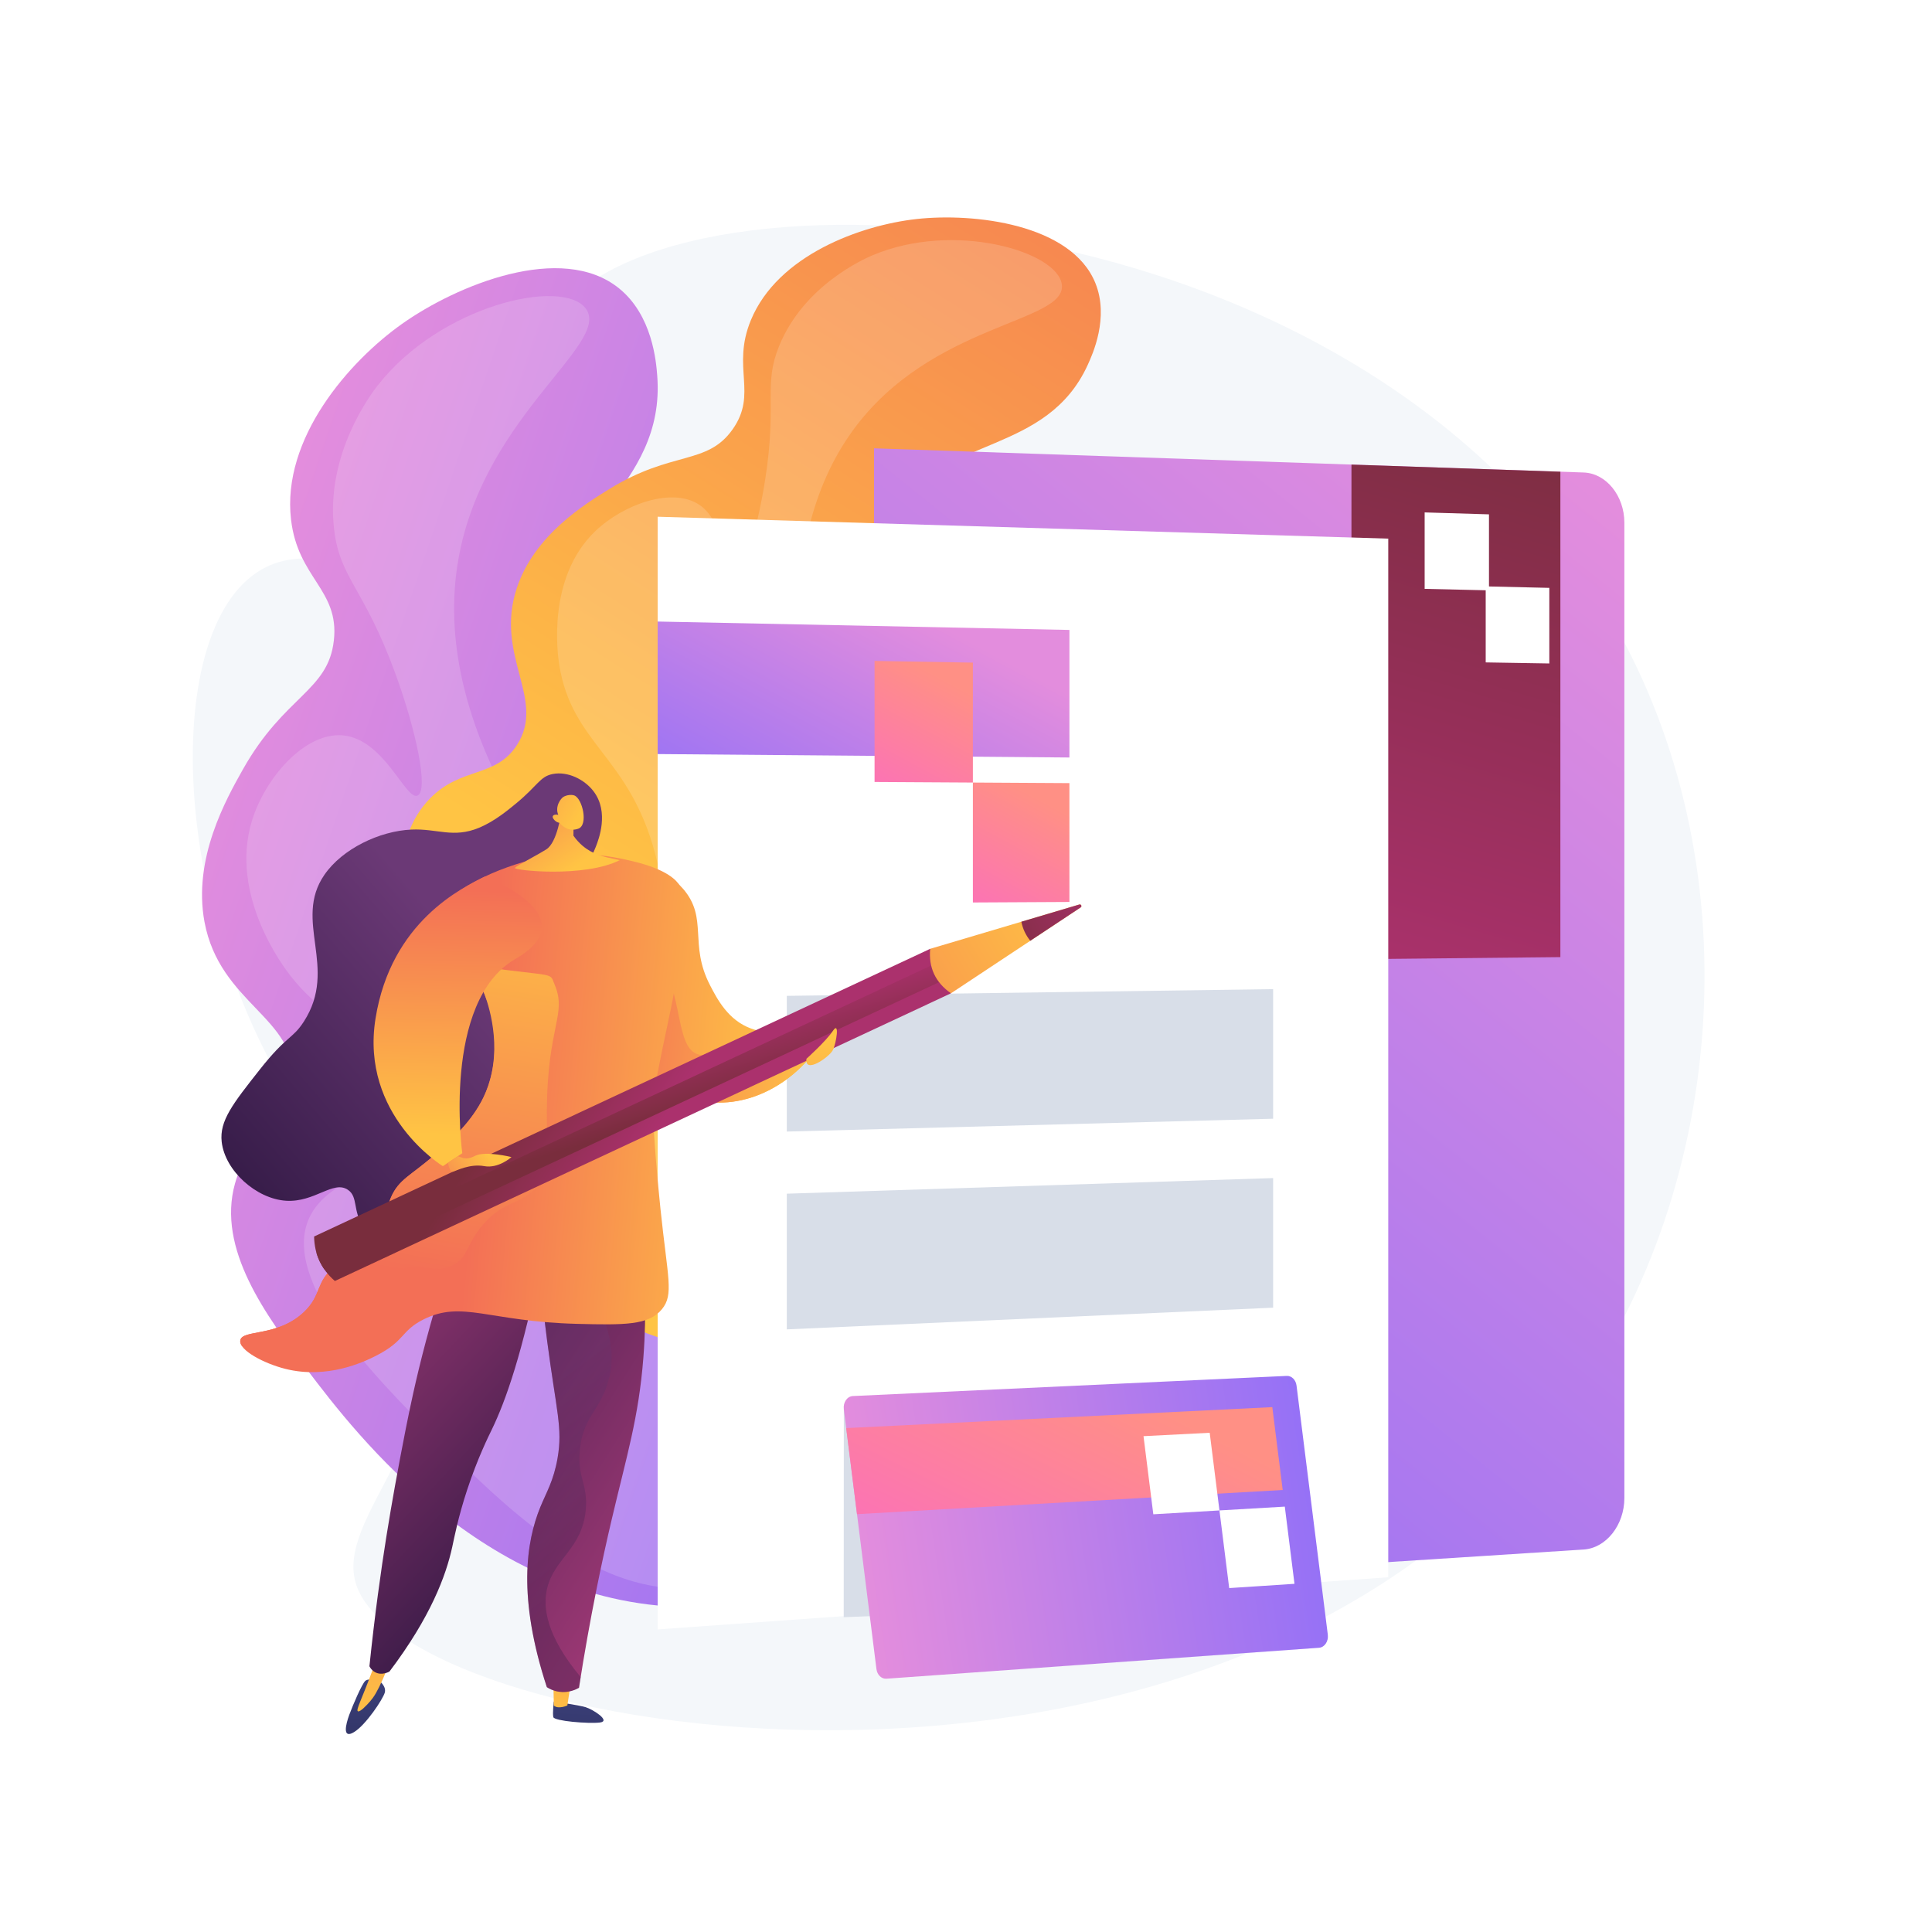 <?xml version="1.0" encoding="utf-8"?>
<!-- Generator: Adobe Illustrator 27.5.0, SVG Export Plug-In . SVG Version: 6.00 Build 0)  -->
<svg version="1.1" xmlns="http://www.w3.org/2000/svg" xmlns:xlink="http://www.w3.org/1999/xlink" x="0px" y="0px"
	 viewBox="0 0 3710 3710" style="enable-background:new 0 0 3710 3710;" xml:space="preserve">
<g id="Background">
	<g>
		<g>
			<rect style="fill:#FFFFFF;" width="3710" height="3710"/>
		</g>
	</g>
</g>
<g id="Illustration">
	<g>
		<path style="fill:#F4F7FA;" d="M1068.088,605.418c-97.498,139.574,16.82,365.857-127.85,470.828
			c-140.826,102.182-313.826-65.308-446.544,22.65c-196.881,130.479-160.927,727.529,126.924,1098.488
			c86.567,111.56,158.898,154.967,190.933,281.136c68.789,270.917-172.97,432.075-126.964,566.067
			c103.59,301.699,1696.728,554.86,2335.966-351.845c298.55-423.469,343.22-1034.962,76.474-1499.394
			C2615.023,354.125,1286.857,292.24,1068.088,605.418z"/>
		<g>
			
				<linearGradient id="SVGID_1_" gradientUnits="userSpaceOnUse" x1="660.902" y1="1492.626" x2="2445.609" y2="1492.626" gradientTransform="matrix(0.947 0.321 -0.321 0.947 204.697 -98.677)">
				<stop  offset="0.004" style="stop-color:#E38DDD"/>
				<stop  offset="1" style="stop-color:#9571F6"/>
			</linearGradient>
			<path style="fill:url(#SVGID_1_);" d="M1334.909,3086.269c73.313-0.51,196.734-1.368,309.884-81.221
				c205.709-145.178,243.931-457.215,195.431-677.334c-41.658-189.072-176.609-343.925-446.509-653.636
				c-254.191-291.687-354.33-346.286-345.036-475.563c13.25-184.299,230.177-259.803,213.396-477.121
				c-2.015-26.078-8.931-115.645-73.419-167.736c-110.392-89.172-312.012-5.944-416.91,68.47
				c-101.182,71.778-231.091,219.571-212.875,375.671c13.197,113.098,92.937,134.476,82.27,231.725
				c-10.732,97.845-94.691,105.715-174.83,248.17c-32.016,56.911-96.281,171.147-73.63,292.612
				c29.288,157.056,177.375,184.026,169.803,305.142c-5.47,87.51-84.572,102.042-111.237,197.323
				c-35.105,125.436,59.214,253.086,139.123,358.263C684.465,2754.885,938.324,3089.024,1334.909,3086.269z"/>
			<path style="opacity:0.16;fill:#FFFFFF;" d="M1124.754,592.356c52.177,69.424-212.687,214.618-248.683,509.618
				c-38.729,317.405,211.125,614.601,326.591,751.944c197.002,234.33,312.978,236.664,415.43,461.302
				c40.549,88.907,125.025,274.13,45.416,466.264c-7.396,17.851-92.824,215.634-281.777,260.265
				c-214.325,50.625-398.887-134.284-557.918-293.607c-96.094-96.273-288.056-288.59-229.238-410.99
				c35.955-74.825,157.347-106.292,245.841-97.789c126.307,12.133,202.899,107.35,220.247,90.42
				c15.624-15.247-31.484-107.166-110.411-189.782c-157.87-165.247-281.634-124.327-392.547-266.216
				c-13.444-17.197-117.988-155.015-73.77-298.046c25.501-82.493,101.153-168.865,172.905-163.75
				c81.152,5.785,122.293,126.099,144.991,115.753c21.705-9.892-2.724-125.903-43.614-237.033
				c-60.082-163.288-105.639-179.976-116.681-274.46c-16.846-144.153,71.132-259.931,84.017-276.394
				C846.296,585.596,1080.144,533.001,1124.754,592.356z"/>
		</g>
		<g>
			
				<linearGradient id="SVGID_00000083066691716117964120000000117035900735314590_" gradientUnits="userSpaceOnUse" x1="1314.579" y1="1831.977" x2="2486.468" y2="-37.465">
				<stop  offset="0" style="stop-color:#FFC444"/>
				<stop  offset="0.996" style="stop-color:#F36F56"/>
			</linearGradient>
			<path style="fill:url(#SVGID_00000083066691716117964120000000117035900735314590_);" d="M1152.628,2517.297
				c55.573,30.336,149.129,81.406,268.031,68.521c216.168-23.426,375.784-243.032,431.399-429.569
				c47.772-160.227,10.758-333.707-63.266-680.671c-69.715-326.771-122.452-409.961-61.262-503.685
				c87.233-133.614,282.676-99.727,361.069-270.858c9.406-20.536,41.716-91.067,14.848-157.424
				c-45.991-113.593-233.113-135.233-343.504-122.998c-106.481,11.801-266.507,68.965-318.164,194.47
				c-37.427,90.931,13.827,140.488-34.979,209.452c-49.105,69.386-115.801,40.148-236.008,114.136
				c-48.024,29.558-144.419,88.89-178.214,190.101c-43.697,130.868,56.824,213.286,0.355,301.569
				c-40.8,63.788-106.62,41.615-166.682,102.388c-79.07,80.008-61.339,215.921-45.072,328.826
				C800.332,1994.506,852.008,2353.194,1152.628,2517.297z"/>
			<path style="opacity:0.16;fill:#FFFFFF;" d="M2038.977,546.056c10.308,74.286-250.535,72.937-401.332,280.61
				c-162.249,223.447-98.118,552.56-68.48,704.654c50.565,259.496,137.162,309.857,120.393,522.414
				c-6.637,84.126-20.463,259.388-161.088,371.112c-13.065,10.38-160.451,123.931-321.833,78.454
				c-183.053-51.582-244.934-268.547-298.257-455.494c-32.219-112.964-96.584-338.623-0.88-406.402
				c58.504-41.434,163.355-14.328,226.614,29.175c90.291,62.089,108.228,166.083,128.421,160.569
				c18.187-4.966,21.132-94.115-3.847-189.573c-49.964-190.933-160.567-211.896-184.861-365.514
				c-2.946-18.62-24.137-166.495,69.188-255.97c53.824-51.605,147.142-85.125,199.179-51.195
				c58.854,38.374,39.505,146.463,60.98,148.163c20.534,1.625,50.701-96.212,66.392-197.262
				c23.055-148.477-4.353-180.169,26.902-256.141c47.685-115.91,162.633-166.47,179.261-173.501
				C1831.544,424.268,2030.164,482.543,2038.977,546.056z"/>
		</g>
		<g>
			
				<linearGradient id="SVGID_00000090997688179598690800000002258713425343306932_" gradientUnits="userSpaceOnUse" x1="3127.413" y1="979.955" x2="1611.439" y2="2870.198">
				<stop  offset="0.004" style="stop-color:#E38DDD"/>
				<stop  offset="1" style="stop-color:#9571F6"/>
			</linearGradient>
			<path style="fill:url(#SVGID_00000090997688179598690800000002258713425343306932_);" d="M3041.021,2975.534l-1362.643,87.626
				V860.889l1362.643,46.45c43.278,1.475,78.23,44.65,78.23,96.438v1872.954C3119.251,2928.52,3084.298,2972.751,3041.021,2975.534z
				"/>
			
				<linearGradient id="SVGID_00000062189675836519051510000016015571568294395026_" gradientUnits="userSpaceOnUse" x1="2642.164" y1="1887.361" x2="2980.091" y2="738.408">
				<stop  offset="0" style="stop-color:#AB316D"/>
				<stop  offset="1" style="stop-color:#792D3D"/>
			</linearGradient>
			<polygon style="fill:url(#SVGID_00000062189675836519051510000016015571568294395026_);" points="2996.375,1837.948 
				2595.197,1842.025 2595.197,892.142 2996.375,905.817 			"/>
			<polygon style="fill:#FFFFFF;" points="2859.26,1133.635 2735.737,1130.778 2735.737,983.986 2859.26,987.692 			"/>
			<polygon style="fill:#FFFFFF;" points="2975.149,1274.035 2852.977,1272.008 2852.977,1126.023 2975.149,1128.891 			"/>
		</g>
		<g>
			<polygon style="fill:#FFFFFF;" points="2665.85,3028.738 1262.893,3128.947 1262.893,992.273 2665.85,1034.324 			"/>
			<g>
				
					<linearGradient id="SVGID_00000025419622489064695560000003392371249468909226_" gradientUnits="userSpaceOnUse" x1="1743.994" y1="1164.659" x2="1481.411" y2="1652.824">
					<stop  offset="0.004" style="stop-color:#E38DDD"/>
					<stop  offset="1" style="stop-color:#9571F6"/>
				</linearGradient>
				<polygon style="fill:url(#SVGID_00000025419622489064695560000003392371249468909226_);" points="2053.597,1454.618 
					1262.893,1448.02 1262.893,1193.53 2053.597,1209.678 				"/>
				<g>
					
						<linearGradient id="SVGID_00000048477240456729819850000003706033821628163215_" gradientUnits="userSpaceOnUse" x1="1817.096" y1="1305.481" x2="1686.236" y2="1548.763">
						<stop  offset="0" style="stop-color:#FF9085"/>
						<stop  offset="1" style="stop-color:#FB6FBB"/>
					</linearGradient>
					<polygon style="fill:url(#SVGID_00000048477240456729819850000003706033821628163215_);" points="1868.214,1502.721 
						1679.412,1501.603 1679.412,1269.177 1868.214,1272.419 					"/>
					
						<linearGradient id="SVGID_00000080885594915568244340000002197253920480159383_" gradientUnits="userSpaceOnUse" x1="2003.956" y1="1537.342" x2="1873.816" y2="1779.285">
						<stop  offset="0" style="stop-color:#FF9085"/>
						<stop  offset="1" style="stop-color:#FB6FBB"/>
					</linearGradient>
					<polygon style="fill:url(#SVGID_00000080885594915568244340000002197253920480159383_);" points="2053.597,1732.034 
						1868.214,1733.022 1868.214,1502.721 2053.597,1503.818 					"/>
				</g>
			</g>
			<polygon style="fill:#D8DEE8;" points="2444.774,2148.288 1510.859,2172.912 1510.859,1912.347 2444.774,1899.409 			"/>
			<polygon style="fill:#D8DEE8;" points="2444.774,2511.126 1510.859,2552.788 1510.859,2292.223 2444.774,2262.248 			"/>
		</g>
		<polygon style="fill:#D8DEE8;" points="1620.387,2705.989 1620.18,3105.466 1764.171,3099.776 		"/>
		<g>
			
				<linearGradient id="SVGID_00000132070626202693001770000011714086583580819898_" gradientUnits="userSpaceOnUse" x1="1673.843" y1="2931.116" x2="2562.76" y2="2931.116" gradientTransform="matrix(1 0 0.15 0.991 -470.415 29.322)">
				<stop  offset="0.004" style="stop-color:#E38DDD"/>
				<stop  offset="1" style="stop-color:#9571F6"/>
			</linearGradient>
			<path style="fill:url(#SVGID_00000132070626202693001770000011714086583580819898_);" d="M2532.854,3164.214l-830.744,59.388
				c-9.401,0.672-17.676-7.392-19.083-18.596l-62.64-499.017c-1.621-12.916,6.452-24.657,17.301-25.16l833.343-38.682
				c9.266-0.43,17.32,7.587,18.705,18.618l60.041,478.311C2551.375,3151.811,2543.541,3163.45,2532.854,3164.214z"/>
			<g>
				
					<linearGradient id="SVGID_00000151523630536686949470000004066737233012671625_" gradientUnits="userSpaceOnUse" x1="2180.819" y1="2640.669" x2="1922.385" y2="3121.122" gradientTransform="matrix(1 0 0.15 0.991 -470.415 29.322)">
					<stop  offset="0" style="stop-color:#FF9085"/>
					<stop  offset="1" style="stop-color:#FB6FBB"/>
				</linearGradient>
				<polygon style="fill:url(#SVGID_00000151523630536686949470000004066737233012671625_);" points="2463.177,2861.184 
					1645.7,2907.638 1624.952,2742.352 2443.206,2702.089 				"/>
				<g>
					<polygon style="fill:#FFFFFF;" points="2341.698,2900.464 2214.699,2907.875 2195.869,2757.861 2322.98,2751.346 					"/>
					<polygon style="fill:#FFFFFF;" points="2485.795,3041.373 2360.417,3049.582 2341.698,2900.464 2467.188,2893.14 					"/>
				</g>
			</g>
		</g>
		<g>
			
				<linearGradient id="SVGID_00000146458188955338964650000008351172746509416090_" gradientUnits="userSpaceOnUse" x1="2726.396" y1="3123.16" x2="2748.941" y2="3528.976" gradientTransform="matrix(-1 0 0 1 3846.384 0)">
				<stop  offset="0" style="stop-color:#444B8C"/>
				<stop  offset="0.996" style="stop-color:#26264F"/>
			</linearGradient>
			<path style="fill:url(#SVGID_00000146458188955338964650000008351172746509416090_);" d="M1063.513,3267.461
				c0,0-2.819,22.434-0.927,29.948c1.895,7.517,67.118,12.947,89.257,10.334c22.139-2.612-13.188-25.228-27.293-29.47
				C1110.445,3274.029,1063.513,3267.461,1063.513,3267.461z"/>
			
				<linearGradient id="SVGID_00000175290037047897183000000008799869073206047126_" gradientUnits="userSpaceOnUse" x1="2768.976" y1="3323.152" x2="2756.999" y2="2775.243" gradientTransform="matrix(-1 0 0 1 3846.384 0)">
				<stop  offset="0" style="stop-color:#FFC444"/>
				<stop  offset="0.996" style="stop-color:#F36F56"/>
			</linearGradient>
			<path style="fill:url(#SVGID_00000175290037047897183000000008799869073206047126_);" d="M1096.345,3230.039l-6.875,45.007
				c0,0-17.53,7.879-25.958,0.092l-0.927-47.11L1096.345,3230.039z"/>
			
				<linearGradient id="SVGID_00000072246446985431133110000000037276278654601139_" gradientUnits="userSpaceOnUse" x1="3134.452" y1="3100.498" x2="3156.996" y2="3506.296" gradientTransform="matrix(-1 0 0 1 3846.384 0)">
				<stop  offset="0" style="stop-color:#444B8C"/>
				<stop  offset="0.996" style="stop-color:#26264F"/>
			</linearGradient>
			<path style="fill:url(#SVGID_00000072246446985431133110000000037276278654601139_);" d="M728.66,3228.029
				c0,0,13.841,10.269,10.151,22.568c-3.688,12.299-35.982,61.58-58.996,75.567c-23.013,13.988-15.8-15.154-9.103-33.303
				c6.698-18.15,23.812-58.131,30.492-64.832C707.882,3221.329,728.66,3228.029,728.66,3228.029z"/>
			
				<linearGradient id="SVGID_00000013193921647191225260000000641295661641739908_" gradientUnits="userSpaceOnUse" x1="3128.236" y1="3315.299" x2="3116.26" y2="2767.389" gradientTransform="matrix(-1 0 0 1 3846.384 0)">
				<stop  offset="0" style="stop-color:#FFC444"/>
				<stop  offset="0.996" style="stop-color:#F36F56"/>
			</linearGradient>
			<path style="fill:url(#SVGID_00000013193921647191225260000000641295661641739908_);" d="M753.555,3178.583
				c-6.69,18.647-13.125,33.979-18.158,45.286c-11.134,25.019-17.222,34.406-24.113,42.544
				c-6.013,7.089-20.242,22.215-24.066,19.696c-3.885-2.552,6.527-20.944,26.591-74.803c2.916-7.814,12.12-32.723,12.12-32.723l0,0
				H753.555z"/>
			
				<linearGradient id="SVGID_00000044165113940396819470000004132105625062146696_" gradientUnits="userSpaceOnUse" x1="3220.444" y1="2492.057" x2="2509.49" y2="2943.722" gradientTransform="matrix(-1 0 0 1 3846.384 0)">
				<stop  offset="0" style="stop-color:#311944"/>
				<stop  offset="1" style="stop-color:#A03976"/>
			</linearGradient>
			<path style="fill:url(#SVGID_00000044165113940396819470000004132105625062146696_);" d="M1232.936,2399.389
				c4.774,46.872,9.353,119.621,2.506,207.914c-8.924,115.032-31.927,187.825-60.772,310.479
				c-17.63,74.956-41.384,185.279-62.88,323.254c-4.988,2.855-19.662,10.36-38.555,7.559c-10.577-1.572-18.489-5.775-23.16-8.8
				c-56.401-172.343-39.743-279.143-12.523-345.682c11.6-28.362,25.667-50.739,33.186-94.338
				c9.951-57.683-2.352-89.929-19.895-223.545c-12.503-95.234-10.339-109.956-2.019-124.238
				C1082.079,2394.889,1183.796,2396.005,1232.936,2399.389z"/>
			
				<linearGradient id="SVGID_00000117660371890753847020000003186456278788521645_" gradientUnits="userSpaceOnUse" x1="2764.052" y1="3004.936" x2="3296.999" y2="2507.919" gradientTransform="matrix(-1 0 0 1 3846.384 0)">
				<stop  offset="0" style="stop-color:#311944"/>
				<stop  offset="1" style="stop-color:#A03976"/>
			</linearGradient>
			<path style="fill:url(#SVGID_00000117660371890753847020000003186456278788521645_);" d="M1038.804,2419.432
				c-34.551,178.431-68.463,272.147-94.125,325.154c-6.329,13.071-27.444,55.247-47.405,115.711
				c-17.671,53.52-25.035,92.89-28.807,110.219c-11.912,54.695-41.351,134.555-120.567,239.299
				c-0.987,0.582-14.495,8.22-27.408,1.411c-6.535-3.449-9.793-8.945-11.089-11.507c10.357-100.145,22.246-184.297,32.563-249.245
				c2.168-13.623,11.702-73.219,26.656-151.958c5.851-30.813,14.426-75.962,24.698-122.334
				c12.788-57.748,32.4-136.311,62.623-230.45C916.896,2436.963,977.851,2428.201,1038.804,2419.432z"/>
			
				<linearGradient id="SVGID_00000129915720191952649260000006915046998873573770_" gradientUnits="userSpaceOnUse" x1="2315.921" y1="1914.785" x2="2904.426" y2="1861.737" gradientTransform="matrix(-1 0 0 1 3846.384 0)">
				<stop  offset="0" style="stop-color:#FFC444"/>
				<stop  offset="0.996" style="stop-color:#F36F56"/>
			</linearGradient>
			<path style="fill:url(#SVGID_00000129915720191952649260000006915046998873573770_);" d="M1587.904,1983.209
				c-7.8-9.143-15.601-18.284-23.401-27.425c-3.713,2.839-57.634,42.6-122.08,19.346c-44.373-16.012-65.535-57.209-79.103-83.513
				c-40.751-79.008-3.089-127.612-50.93-184.092c-13.286-15.683-40.76-36.253-60.909-33.935
				c-48.007,5.521-94.018,141.213-64.359,257.074c5.986,23.385,38.95,152.15,150.219,181.031
				C1427.182,2135.016,1532.936,2084.1,1587.904,1983.209z"/>
			
				<linearGradient id="SVGID_00000050646520815649537530000015796378091556410272_" gradientUnits="userSpaceOnUse" x1="3432.099" y1="2323.205" x2="2909.932" y2="1871.903" gradientTransform="matrix(-1 0 0 1 3846.384 0)">
				<stop  offset="0" style="stop-color:#311944"/>
				<stop  offset="1" style="stop-color:#6B3976"/>
			</linearGradient>
			<path style="fill:url(#SVGID_00000050646520815649537530000015796378091556410272_);" d="M1068.236,1713.661
				c19.596-18.113,57.083-38.993,75.885-87.531c5.661-14.61,25.71-66.378-3.867-105.976c-17.556-23.507-50.165-39.468-78.907-33.817
				c-24.561,4.828-28.401,21.935-70.137,56.363c-16.244,13.4-42.357,34.939-71.42,46.913c-49.79,20.52-79.704,1.212-129.691,3.415
				c-61.409,2.707-132.747,36.979-167.116,86.816c-61.005,88.454,27.364,178.184-39.453,281.806
				c-21.896,33.948-32.686,26.338-84.542,92.058c-51.926,65.804-77.889,98.703-73.271,139.023
				c6.414,55.958,66.686,109.411,123.443,113.043c55.441,3.553,90.686-40.068,118.912-20.986
				c20.091,13.574,8.604,39.988,29.94,71.726c27.505,40.923,81.567,49.077,90.297,50.389
				c81.04,12.226,190.309-82.802,236.718-195.385C1108.713,2008.5,961.71,1812.13,1068.236,1713.661z"/>
			
				<linearGradient id="SVGID_00000021806385335237829050000015755107656138229647_" gradientUnits="userSpaceOnUse" x1="2624.045" y1="2988.663" x2="2851.594" y2="2683.267" gradientTransform="matrix(-1 0 0 1 3846.384 0)">
				<stop  offset="0" style="stop-color:#311944"/>
				<stop  offset="1" style="stop-color:#6B3976"/>
			</linearGradient>
			<path style="opacity:0.3;fill:url(#SVGID_00000021806385335237829050000015755107656138229647_);" d="M1037.552,2894.113
				c11.6-28.364,25.667-50.741,33.186-94.338c9.951-57.683-2.352-89.929-19.895-223.545
				c-12.503-95.234-10.339-109.956-2.019-124.238c18.072-31.031,56.371-44.8,95.455-50.424c-0.522,2.004-1.048,4.012-1.473,5.952
				c-20.507,93.653,57.758,150.796,22.456,253.746c-17.406,50.757-45.177,62.383-51.647,121.261
				c-6.062,55.153,15.922,66.641,11.226,116.769c-7.019,74.933-60.25,93.068-74.102,150.452c-9,37.288-1.421,91.81,64.316,170.73
				c-1.092,6.8-2.182,13.62-3.263,20.559c-4.991,2.855-19.662,10.36-38.555,7.559c-10.577-1.572-18.489-5.775-23.16-8.8
				C993.675,3067.452,1010.333,2960.652,1037.552,2894.113z"/>
			
				<linearGradient id="SVGID_00000046334105124771185110000000952380246933007542_" gradientUnits="userSpaceOnUse" x1="2592.491" y1="2267.34" x2="3019.971" y2="2267.34" gradientTransform="matrix(-0.991 -0.137 -0.137 0.991 4466.622 96.606)">
				<stop  offset="0" style="stop-color:#FFC444"/>
				<stop  offset="0.996" style="stop-color:#F36F56"/>
			</linearGradient>
			<path style="fill:url(#SVGID_00000046334105124771185110000000952380246933007542_);" d="M1243.359,1808.486
				c74.435,77.612,47.574,202.952,98.07,216.495c15.424,4.137,16.23-8.015,55.355-14.995c57.225-10.21,80.455,11.338,120.848,3.153
				c16.73-3.39,39.139-12.478,63.49-37.877c2.26,2.65,4.522,5.298,6.781,7.948c-54.968,100.891-160.722,151.807-250.561,128.486
				c-111.269-28.881-144.233-157.646-150.219-181.031c-13.916-54.363-11.172-113.093,0.621-160.692
				C1206.259,1778.278,1225.949,1790.333,1243.359,1808.486z"/>
			
				<linearGradient id="SVGID_00000112612621061175790310000002109437535140391556_" gradientUnits="userSpaceOnUse" x1="2341.258" y1="2195.87" x2="2929.762" y2="2142.822" gradientTransform="matrix(-1 0 0 1 3846.384 0)">
				<stop  offset="0" style="stop-color:#FFC444"/>
				<stop  offset="0.996" style="stop-color:#F36F56"/>
			</linearGradient>
			<path style="fill:url(#SVGID_00000112612621061175790310000002109437535140391556_);" d="M1305.073,1700.171
				c-5.17-8.034-21.613-30.289-91.382-46.694c-25.023-5.884-65.246-14.768-116.589-12.885c-8.605,0.316-36.339,1.733-66.227,8.211
				c-63.704,13.802-190.698,62.306-195.125,128.379c-3.16,47.184,59.751,50.216,95.343,133.746
				c25.931,60.856,25.763,136.878-2.526,196.014c-22.704,47.461-62.868,83.089-93.37,110.155
				c-45.754,40.588-69.45,46.825-84.788,83.19c-16.704,39.599,0.128,58.909-20.616,86.018
				c-22.278,29.113-48.38,15.581-86.142,45.022c-38.682,30.156-24.917,54.976-60.118,88.303
				c-51.152,48.419-118.961,32.693-122.117,54.48c-2.717,18.741,45.476,44.172,86.42,54.482
				c81.084,20.423,151.81-13.855,172.84-24.423c58.229-29.254,48.171-48.187,92.566-70.49c74.335-37.339,125.138,4.213,294.449,8.49
				c91.688,2.321,138.048,2.843,163.448-28.177c23.196-28.337,11.002-59.416-2.918-193.364c0,0,0-0.003-0.001-0.016
				c-4.473-44.732-13.839-138.392-13.896-191.765c-0.033-31.543,10.905-83.082,32.785-186.159
				c1.292-6.078,13.131-61.765,22.699-136.156C1318.421,1739.542,1317.172,1718.973,1305.073,1700.171z"/>
			<g>
				
					<linearGradient id="SVGID_00000045621432696907438150000006513137377589803412_" gradientUnits="userSpaceOnUse" x1="2967.701" y1="1651.458" x2="3096.649" y2="2440.024" gradientTransform="matrix(-1 0 0 1 3846.384 0)">
					<stop  offset="0" style="stop-color:#FFC444"/>
					<stop  offset="0.996" style="stop-color:#F36F56"/>
				</linearGradient>
				<path style="fill:url(#SVGID_00000045621432696907438150000006513137377589803412_);" d="M583.531,2519.627
					c35.201-33.327,21.435-58.147,60.118-88.301c37.761-29.441,63.864-15.909,86.142-45.022
					c20.745-27.109,3.912-46.419,20.616-86.017c15.339-36.365,39.034-42.6,84.788-83.192
					c30.502-27.065,70.667-62.694,93.371-110.154c39.404-82.362,11.853-170.295,2.525-196.015
					c-29.974-82.673-90.501-126.249-112.435-140.531c2.112-2.275,104.579,88.946,107.243,86.216
					c144.505,19.858,128.785,9.546,139.205,34.272c24.088,57.152-14.046,78.151-15.03,242.983
					c-0.467,78.788,8.029,109.898-17.533,142.783c-29.237,37.61-62.931,25.971-105.207,75.148
					c-32.485,37.78-27.283,61.734-57.616,77.652c-32.615,17.113-53.39-2.833-90.178,5.012
					c-61.458,13.105-74.597,83.97-115.227,122.74c-30.724,29.317-87.528,49.814-199.559,27.813
					c-2.59-3.773-3.843-7.455-3.342-10.906C464.573,2552.321,532.379,2568.047,583.531,2519.627z"/>
			</g>
			
				<linearGradient id="SVGID_00000165216849226973336150000002208564767937798563_" gradientUnits="userSpaceOnUse" x1="2749.573" y1="1670.081" x2="2888.796" y2="1467.983" gradientTransform="matrix(-1 0 0 1 3846.384 0)">
				<stop  offset="0" style="stop-color:#FFC444"/>
				<stop  offset="0.996" style="stop-color:#F36F56"/>
			</linearGradient>
			<path style="fill:url(#SVGID_00000165216849226973336150000002208564767937798563_);" d="M1077.777,1559.474
				c0,0-7.287,58.26-28.791,71.611c-21.505,13.341-56.268,30.778-60.096,35.512c-3.83,4.726,133.21,19.462,201.123-14.81l0,0
				c-22.38-4.667-28.465-6.383-28.465-6.383c-6.074-1.718-17.405-4.91-28.764-11.385c-7.731-4.402-20.194-13.003-31.624-29.245
				l0.25-32.26L1077.777,1559.474z"/>
			
				<linearGradient id="SVGID_00000140722760434850657400000012110879705779702658_" gradientUnits="userSpaceOnUse" x1="2736.953" y1="1567.572" x2="2957.015" y2="1435.086" gradientTransform="matrix(-1 0 0 1 3846.384 0)">
				<stop  offset="0" style="stop-color:#FFC444"/>
				<stop  offset="0.996" style="stop-color:#F36F56"/>
			</linearGradient>
			<path style="fill:url(#SVGID_00000140722760434850657400000012110879705779702658_);" d="M1074.507,1580.109
				c0,0,14.021,19.243,36.007,11.224c19.689-7.181,7.939-58.028-7.678-63.829c-5.208-1.933-14.773-1.078-21.167,2.911
				c-4.498,2.805-16.506,17.722-9.623,34.439c-4.974-1.441-9.351-0.133-10.446,2.331c-1.393,3.123,2.82,7.378,3.771,8.341
				C1068.679,1578.869,1072.668,1579.803,1074.507,1580.109z"/>
			<g>
				
					<linearGradient id="SVGID_00000130621382150591531320000007759718935973978279_" gradientUnits="userSpaceOnUse" x1="3185.529" y1="4906.025" x2="3412.815" y2="5049.489" gradientTransform="matrix(-0.423 -0.906 -0.906 0.423 7053.657 2981.058)">
					<stop  offset="0" style="stop-color:#AB316D"/>
					<stop  offset="1" style="stop-color:#792D3D"/>
				</linearGradient>
				<path style="fill:url(#SVGID_00000130621382150591531320000007759718935973978279_);" d="M603.156,2374.44
					c0.641,34.393,13.941,62.875,39.899,85.445l1183.089-552.452l-39.899-85.445L603.156,2374.44z"/>
				
					<linearGradient id="SVGID_00000034779723085999068190000006927967049755895455_" gradientUnits="userSpaceOnUse" x1="3361.821" y1="4920.805" x2="3205.451" y2="4943.374" gradientTransform="matrix(-0.423 -0.906 -0.906 0.423 7053.657 2981.058)">
					<stop  offset="0" style="stop-color:#AB316D"/>
					<stop  offset="1" style="stop-color:#792D3D"/>
				</linearGradient>
				<path style="fill:url(#SVGID_00000034779723085999068190000006927967049755895455_);" d="M622.693,2437.369
					c-6.833-9.856-11.876-20.548-15.128-32.076l1191.296-556.285l15.005,32.134L622.693,2437.369z"/>
				
					<linearGradient id="SVGID_00000030475787673756789090000016855004496236132782_" gradientUnits="userSpaceOnUse" x1="3261.472" y1="3984.534" x2="3184.316" y2="4754.173" gradientTransform="matrix(-0.423 -0.906 -0.906 0.423 7053.657 2981.058)">
					<stop  offset="0" style="stop-color:#FFC444"/>
					<stop  offset="0.996" style="stop-color:#F36F56"/>
				</linearGradient>
				<path style="fill:url(#SVGID_00000030475787673756789090000016855004496236132782_);" d="M1786.244,1821.988
					c-3.31,35.844,9.799,64.41,39.899,85.445l249.159-165.001c2.805-2.012,0.749-6.415-2.594-5.556L1786.244,1821.988z"/>
				
					<linearGradient id="SVGID_00000078756505687789850880000003495501702968158103_" gradientUnits="userSpaceOnUse" x1="3235.917" y1="3917.265" x2="3229.469" y2="4194.524" gradientTransform="matrix(-0.423 -0.906 -0.906 0.423 7053.657 2981.058)">
					<stop  offset="0" style="stop-color:#AB316D"/>
					<stop  offset="1" style="stop-color:#792D3D"/>
				</linearGradient>
				<path style="fill:url(#SVGID_00000078756505687789850880000003495501702968158103_);" d="M2075.302,1742.432l-96.856,64.141
					c-8.791-10.835-14.487-23.043-17.142-36.598l111.404-33.099C2076.051,1736.017,2078.107,1740.42,2075.302,1742.432z"/>
			</g>
			
				<linearGradient id="SVGID_00000175303694877787427580000001363609456048424856_" gradientUnits="userSpaceOnUse" x1="2265.948" y1="1993.785" x2="2335.314" y2="2417.983" gradientTransform="matrix(-1 0 0 1 3846.384 0)">
				<stop  offset="0" style="stop-color:#FFC444"/>
				<stop  offset="0.996" style="stop-color:#F36F56"/>
			</linearGradient>
			<path style="fill:url(#SVGID_00000175303694877787427580000001363609456048424856_);" d="M1548.608,2033.163
				c0,0,37.376-33.49,50.772-53.584c13.396-20.094,6.698,23.443,0,36.839C1592.682,2029.814,1544.722,2063.305,1548.608,2033.163z"
				/>
			
				<linearGradient id="SVGID_00000086664461777144219070000009200935942321607578_" gradientUnits="userSpaceOnUse" x1="2974.632" y1="2179.791" x2="2963.027" y2="1707.331" gradientTransform="matrix(-1 0 0 1 3846.384 0)">
				<stop  offset="0" style="stop-color:#FFC444"/>
				<stop  offset="0.996" style="stop-color:#F36F56"/>
			</linearGradient>
			<path style="fill:url(#SVGID_00000086664461777144219070000009200935942321607578_);" d="M931.206,1683.159
				c-43.498,21.547-180.263,86.2-210.103,272.697c-29.839,186.498,129.305,283.477,129.305,283.477l37.3-24.866
				c0,0-39.786-290.936,101.952-372.995C1131.398,1759.412,931.206,1683.159,931.206,1683.159z"/>
			
				<linearGradient id="SVGID_00000155852019670168401300000009851846708098931605_" gradientUnits="userSpaceOnUse" x1="2908.873" y1="2215.563" x2="3029.474" y2="2303.838" gradientTransform="matrix(-1 0 0 1 3846.384 0)">
				<stop  offset="0" style="stop-color:#FFC444"/>
				<stop  offset="0.996" style="stop-color:#F36F56"/>
			</linearGradient>
			<path style="fill:url(#SVGID_00000155852019670168401300000009851846708098931605_);" d="M878.888,2220.346
				c8.819,1.581,13.792,9.041,33.685-0.906c19.893-9.947,69.626,2.487,69.626,2.487s-24.867,22.38-52.219,17.406
				c-27.353-4.973-52.727,8.526-59.933,10.479c-7.206,1.954-9.687-17.115-9.687-17.115L878.888,2220.346z"/>
		</g>
	</g>
</g>
</svg>
